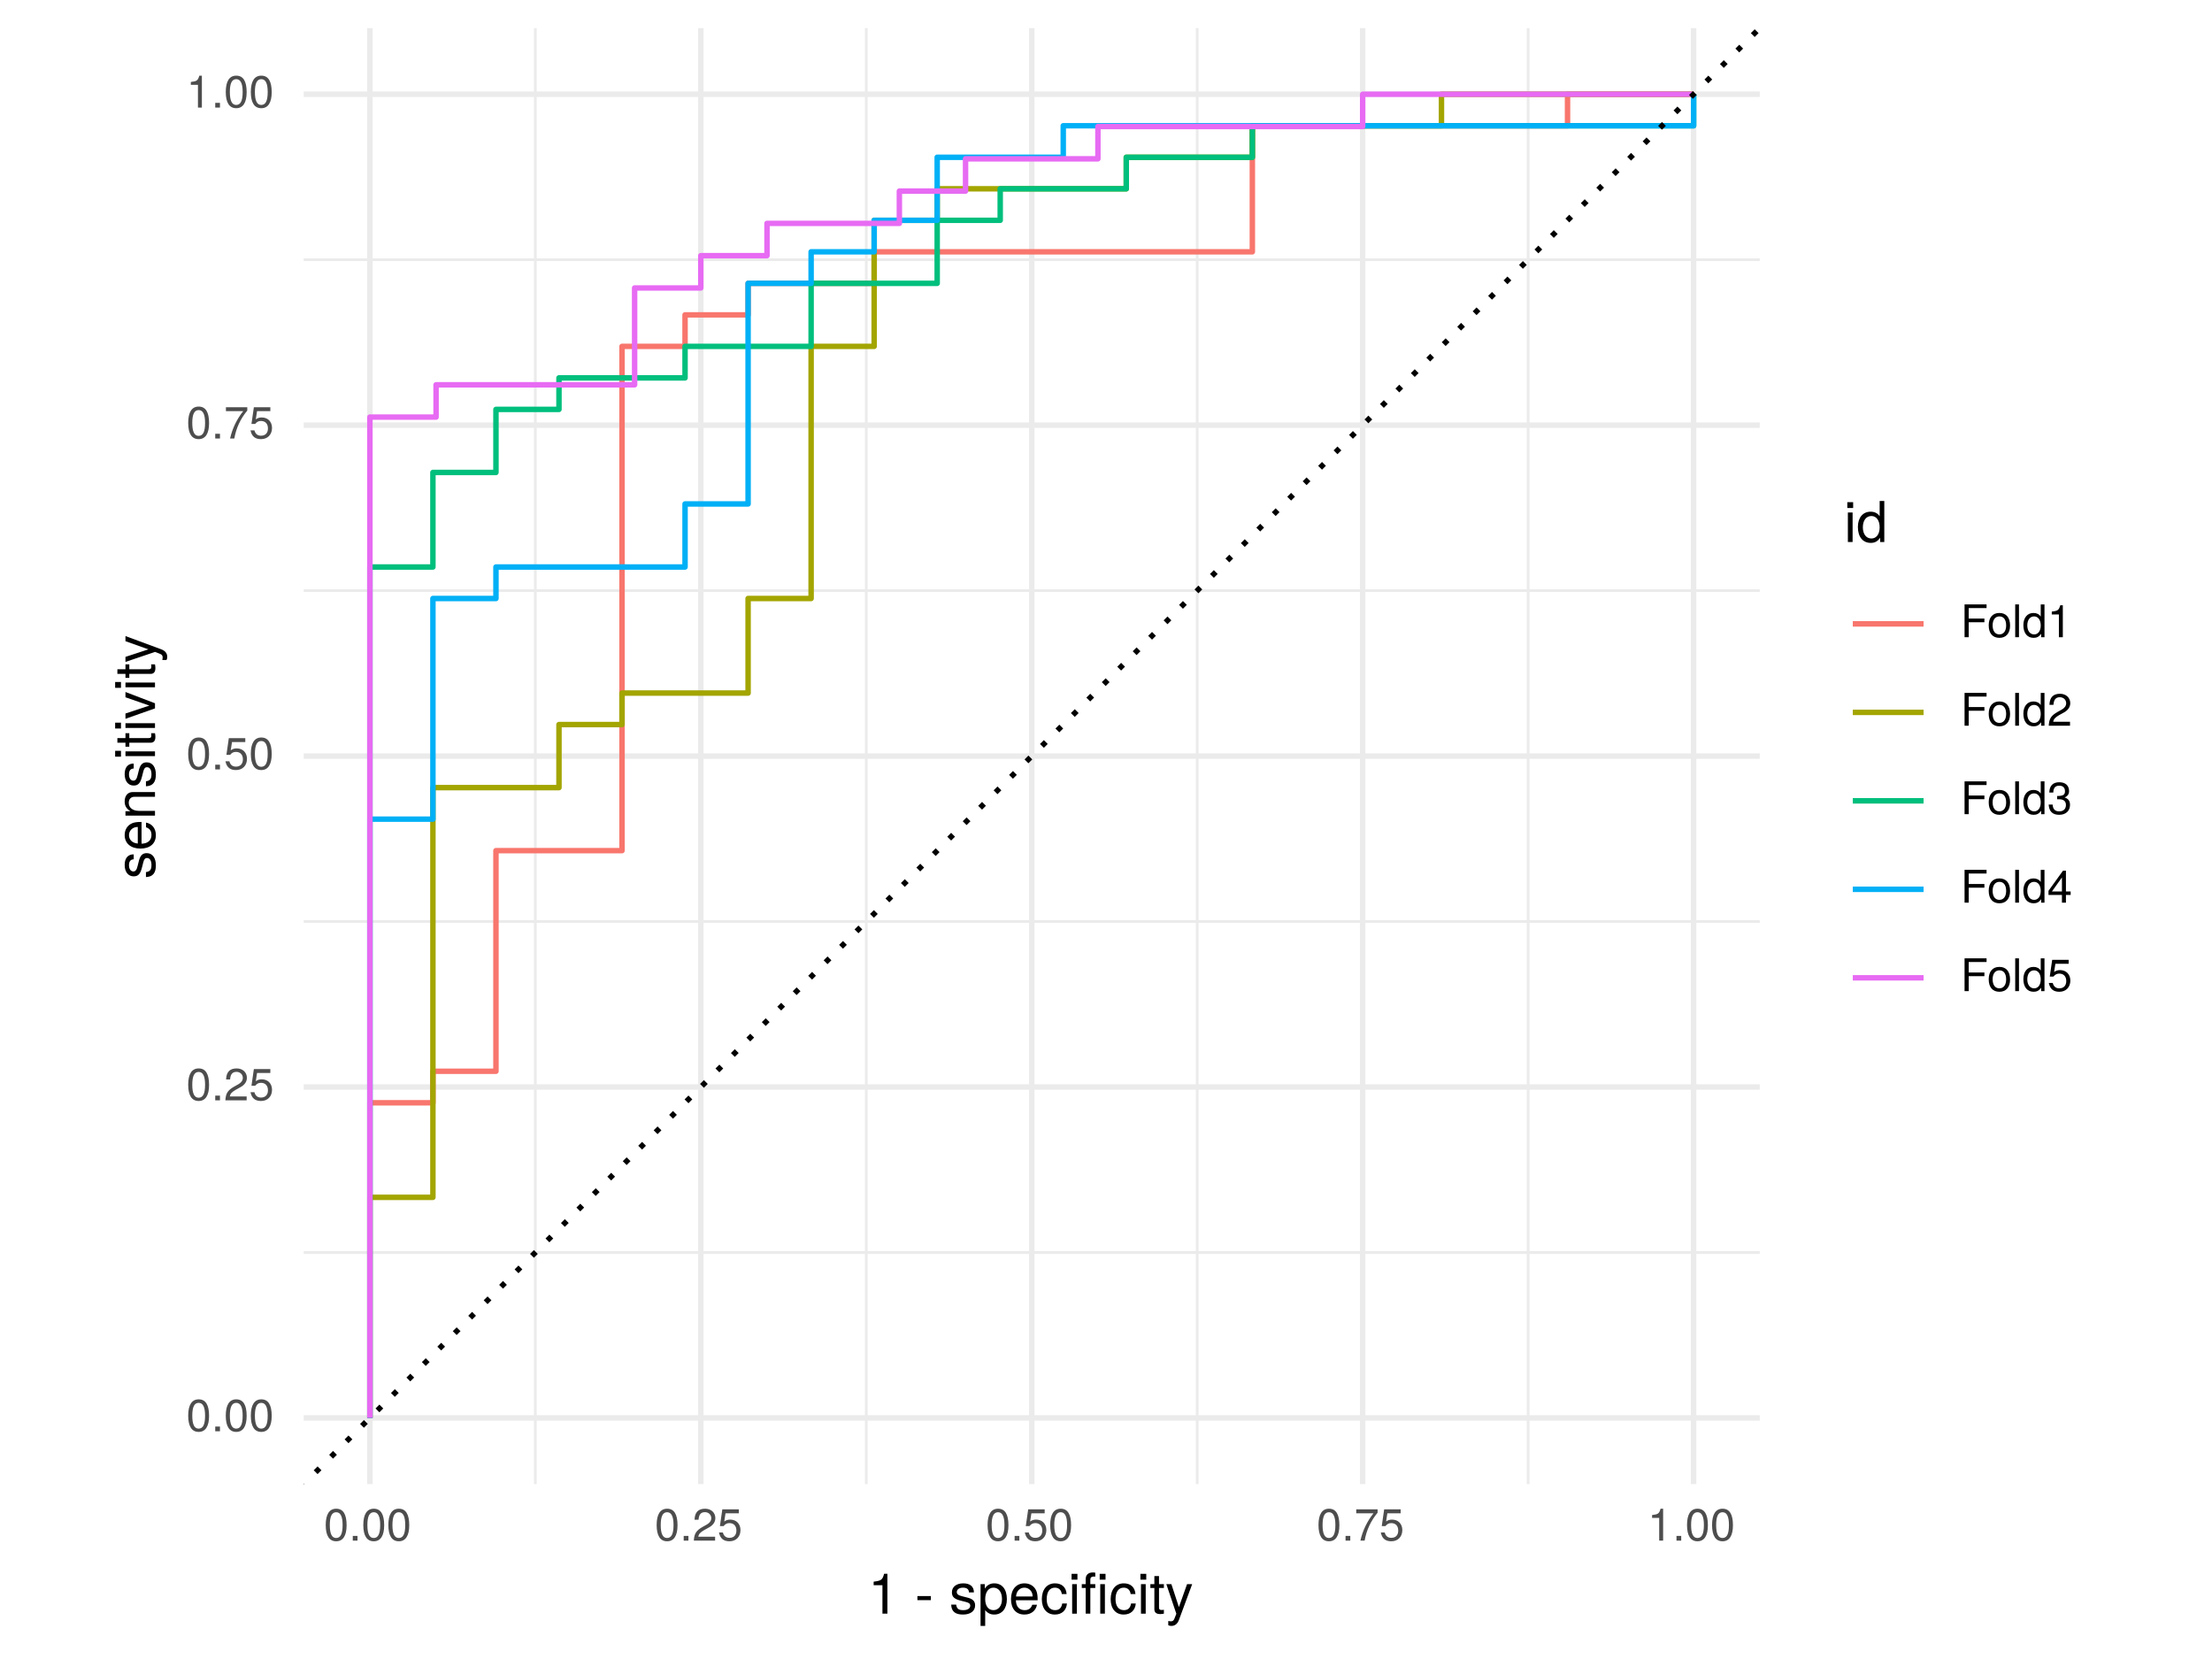 <?xml version="1.0" encoding="UTF-8"?>
<svg xmlns="http://www.w3.org/2000/svg" xmlns:xlink="http://www.w3.org/1999/xlink" width="432pt" height="324pt" viewBox="0 0 432 324" version="1.1">
<defs>
<g>
<symbol overflow="visible" id="glyph0-0">
<path style="stroke:none;" d=""/>
</symbol>
<symbol overflow="visible" id="glyph0-1">
<path style="stroke:none;" d="M 4.453 -3 C 4.453 -5.156 3.781 -6.234 2.422 -6.234 C 1.078 -6.234 0.375 -5.141 0.375 -3.047 C 0.375 -0.953 1.078 0.125 2.422 0.125 C 3.734 0.125 4.453 -0.953 4.453 -3 Z M 3.672 -3.062 C 3.672 -1.297 3.266 -0.516 2.406 -0.516 C 1.578 -0.516 1.172 -1.344 1.172 -3.047 C 1.172 -4.75 1.578 -5.547 2.422 -5.547 C 3.25 -5.547 3.672 -4.734 3.672 -3.062 Z M 3.672 -3.062 "/>
</symbol>
<symbol overflow="visible" id="glyph0-2">
<path style="stroke:none;" d="M 1.688 0 L 1.688 -0.922 L 0.766 -0.922 L 0.766 0 Z M 1.688 0 "/>
</symbol>
<symbol overflow="visible" id="glyph0-3">
<path style="stroke:none;" d="M 4.5 -4.406 C 4.5 -5.469 3.672 -6.234 2.5 -6.234 C 1.219 -6.234 0.484 -5.594 0.438 -4.078 L 1.219 -4.078 C 1.281 -5.125 1.703 -5.562 2.469 -5.562 C 3.172 -5.562 3.703 -5.062 3.703 -4.391 C 3.703 -3.891 3.406 -3.469 2.859 -3.156 L 2.047 -2.703 C 0.75 -1.969 0.375 -1.375 0.297 0 L 4.453 0 L 4.453 -0.766 L 1.172 -0.766 C 1.25 -1.281 1.531 -1.594 2.297 -2.047 L 3.172 -2.531 C 4.047 -2.984 4.5 -3.641 4.5 -4.406 Z M 4.5 -4.406 "/>
</symbol>
<symbol overflow="visible" id="glyph0-4">
<path style="stroke:none;" d="M 4.516 -2.062 C 4.516 -3.297 3.688 -4.109 2.5 -4.109 C 2.062 -4.109 1.703 -4 1.344 -3.734 L 1.594 -5.344 L 4.188 -5.344 L 4.188 -6.109 L 0.969 -6.109 L 0.5 -2.844 L 1.219 -2.844 C 1.578 -3.266 1.875 -3.422 2.359 -3.422 C 3.188 -3.422 3.719 -2.891 3.719 -1.969 C 3.719 -1.062 3.203 -0.547 2.359 -0.547 C 1.688 -0.547 1.266 -0.891 1.078 -1.594 L 0.312 -1.594 C 0.562 -0.359 1.266 0.125 2.375 0.125 C 3.641 0.125 4.516 -0.75 4.516 -2.062 Z M 4.516 -2.062 "/>
</symbol>
<symbol overflow="visible" id="glyph0-5">
<path style="stroke:none;" d="M 4.578 -5.453 L 4.578 -6.109 L 0.406 -6.109 L 0.406 -5.344 L 3.781 -5.344 C 2.531 -3.781 1.656 -1.953 1.219 0 L 2.047 0 C 2.391 -2.016 3.266 -3.891 4.578 -5.453 Z M 4.578 -5.453 "/>
</symbol>
<symbol overflow="visible" id="glyph0-6">
<path style="stroke:none;" d="M 3.047 0 L 3.047 -6.234 L 2.547 -6.234 C 2.266 -5.281 2.094 -5.141 0.891 -5 L 0.891 -4.438 L 2.281 -4.438 L 2.281 0 Z M 3.047 0 "/>
</symbol>
<symbol overflow="visible" id="glyph0-7">
<path style="stroke:none;" d="M 5.094 -5.688 L 5.094 -6.406 L 0.797 -6.406 L 0.797 0 L 1.609 0 L 1.609 -2.922 L 4.672 -2.922 L 4.672 -3.641 L 1.609 -3.641 L 1.609 -5.688 Z M 5.094 -5.688 "/>
</symbol>
<symbol overflow="visible" id="glyph0-8">
<path style="stroke:none;" d="M 4.484 -2.266 C 4.484 -3.859 3.719 -4.734 2.391 -4.734 C 1.094 -4.734 0.312 -3.859 0.312 -2.312 C 0.312 -0.75 1.094 0.125 2.406 0.125 C 3.688 0.125 4.484 -0.75 4.484 -2.266 Z M 3.719 -2.281 C 3.719 -1.203 3.203 -0.547 2.406 -0.547 C 1.578 -0.547 1.078 -1.188 1.078 -2.312 C 1.078 -3.406 1.578 -4.062 2.406 -4.062 C 3.234 -4.062 3.719 -3.422 3.719 -2.281 Z M 3.719 -2.281 "/>
</symbol>
<symbol overflow="visible" id="glyph0-9">
<path style="stroke:none;" d="M 1.328 0 L 1.328 -6.406 L 0.594 -6.406 L 0.594 0 Z M 1.328 0 "/>
</symbol>
<symbol overflow="visible" id="glyph0-10">
<path style="stroke:none;" d="M 4.359 0 L 4.359 -6.406 L 3.625 -6.406 L 3.625 -4.031 C 3.312 -4.5 2.828 -4.734 2.203 -4.734 C 1.016 -4.734 0.234 -3.812 0.234 -2.344 C 0.234 -0.797 1 0.125 2.234 0.125 C 2.875 0.125 3.312 -0.109 3.703 -0.672 L 3.703 0 Z M 3.625 -2.281 C 3.625 -1.219 3.109 -0.547 2.344 -0.547 C 1.531 -0.547 1 -1.234 1 -2.312 C 1 -3.375 1.531 -4.062 2.328 -4.062 C 3.125 -4.062 3.625 -3.359 3.625 -2.281 Z M 3.625 -2.281 "/>
</symbol>
<symbol overflow="visible" id="glyph0-11">
<path style="stroke:none;" d="M 4.453 -1.812 C 4.453 -2.562 4.141 -3.016 3.391 -3.266 C 3.969 -3.5 4.266 -3.891 4.266 -4.516 C 4.266 -5.594 3.547 -6.234 2.359 -6.234 C 1.109 -6.234 0.438 -5.547 0.406 -4.219 L 1.188 -4.219 C 1.203 -5.141 1.578 -5.562 2.375 -5.562 C 3.062 -5.562 3.469 -5.156 3.469 -4.5 C 3.469 -3.828 3.188 -3.547 1.938 -3.547 L 1.938 -2.906 L 2.359 -2.906 C 3.219 -2.906 3.656 -2.5 3.656 -1.797 C 3.656 -1.016 3.172 -0.547 2.359 -0.547 C 1.516 -0.547 1.109 -0.969 1.062 -1.875 L 0.281 -1.875 C 0.375 -0.5 1.062 0.125 2.344 0.125 C 3.625 0.125 4.453 -0.641 4.453 -1.812 Z M 4.453 -1.812 "/>
</symbol>
<symbol overflow="visible" id="glyph0-12">
<path style="stroke:none;" d="M 4.578 -1.5 L 4.578 -2.188 L 3.656 -2.188 L 3.656 -6.234 L 3.078 -6.234 L 0.25 -2.312 L 0.25 -1.5 L 2.875 -1.5 L 2.875 0 L 3.656 0 L 3.656 -1.5 Z M 2.875 -2.188 L 0.922 -2.188 L 2.875 -4.922 Z M 2.875 -2.188 "/>
</symbol>
<symbol overflow="visible" id="glyph1-0">
<path style="stroke:none;" d=""/>
</symbol>
<symbol overflow="visible" id="glyph1-1">
<path style="stroke:none;" d="M 3.812 0 L 3.812 -7.797 L 3.172 -7.797 C 2.844 -6.594 2.625 -6.438 1.125 -6.25 L 1.125 -5.562 L 2.844 -5.562 L 2.844 0 Z M 3.812 0 "/>
</symbol>
<symbol overflow="visible" id="glyph1-2">
<path style="stroke:none;" d=""/>
</symbol>
<symbol overflow="visible" id="glyph1-3">
<path style="stroke:none;" d="M 3.125 -2.641 L 3.125 -3.438 L 0.5 -3.438 L 0.5 -2.641 Z M 3.125 -2.641 "/>
</symbol>
<symbol overflow="visible" id="glyph1-4">
<path style="stroke:none;" d="M 5.047 -1.609 C 5.047 -2.469 4.562 -2.906 3.422 -3.172 L 2.547 -3.391 C 1.797 -3.562 1.469 -3.812 1.469 -4.219 C 1.469 -4.734 1.953 -5.078 2.688 -5.078 C 3.438 -5.078 3.828 -4.766 3.844 -4.156 L 4.812 -4.156 C 4.812 -5.297 4.062 -5.922 2.734 -5.922 C 1.391 -5.922 0.516 -5.234 0.516 -4.172 C 0.516 -3.266 0.984 -2.844 2.344 -2.516 L 3.203 -2.297 C 3.844 -2.141 4.094 -1.953 4.094 -1.547 C 4.094 -1 3.547 -0.688 2.75 -0.688 C 1.922 -0.688 1.469 -0.875 1.344 -1.766 L 0.375 -1.766 C 0.422 -0.422 1.172 0.172 2.672 0.172 C 4.125 0.172 5.047 -0.5 5.047 -1.609 Z M 5.047 -1.609 "/>
</symbol>
<symbol overflow="visible" id="glyph1-5">
<path style="stroke:none;" d="M 5.75 -2.828 C 5.75 -4.766 4.812 -5.922 3.281 -5.922 C 2.5 -5.922 1.875 -5.578 1.438 -4.891 L 1.438 -5.766 L 0.609 -5.766 L 0.609 2.391 L 1.516 2.391 L 1.516 -0.688 C 2 -0.094 2.547 0.172 3.281 0.172 C 4.781 0.172 5.75 -0.984 5.75 -2.828 Z M 4.797 -2.844 C 4.797 -1.547 4.125 -0.688 3.125 -0.688 C 2.156 -0.688 1.516 -1.484 1.516 -2.844 C 1.516 -4.188 2.156 -5.078 3.125 -5.078 C 4.141 -5.078 4.797 -4.219 4.797 -2.844 Z M 4.797 -2.844 "/>
</symbol>
<symbol overflow="visible" id="glyph1-6">
<path style="stroke:none;" d="M 5.641 -2.625 C 5.641 -3.453 5.578 -3.984 5.406 -4.406 C 5.031 -5.359 4.156 -5.922 3.078 -5.922 C 1.469 -5.922 0.438 -4.734 0.438 -2.844 C 0.438 -0.953 1.438 0.172 3.062 0.172 C 4.375 0.172 5.297 -0.578 5.516 -1.75 L 4.594 -1.75 C 4.344 -0.984 3.828 -0.688 3.094 -0.688 C 2.141 -0.688 1.422 -1.297 1.391 -2.625 Z M 4.656 -3.438 C 4.656 -3.438 4.656 -3.391 4.656 -3.359 L 1.422 -3.359 C 1.5 -4.391 2.141 -5.078 3.062 -5.078 C 3.969 -5.078 4.656 -4.328 4.656 -3.438 Z M 4.656 -3.438 "/>
</symbol>
<symbol overflow="visible" id="glyph1-7">
<path style="stroke:none;" d="M 5.25 -1.984 L 4.328 -1.984 C 4.172 -1.062 3.703 -0.688 2.922 -0.688 C 1.906 -0.688 1.297 -1.469 1.297 -2.828 C 1.297 -4.266 1.891 -5.078 2.891 -5.078 C 3.656 -5.078 4.141 -4.625 4.25 -3.828 L 5.188 -3.828 C 5.078 -5.234 4.188 -5.922 2.906 -5.922 C 1.359 -5.922 0.344 -4.734 0.344 -2.828 C 0.344 -0.969 1.328 0.172 2.891 0.172 C 4.266 0.172 5.141 -0.656 5.25 -1.984 Z M 5.25 -1.984 "/>
</symbol>
<symbol overflow="visible" id="glyph1-8">
<path style="stroke:none;" d="M 1.688 0 L 1.688 -5.766 L 0.766 -5.766 L 0.766 0 Z M 1.797 -6.641 L 1.797 -7.781 L 0.656 -7.781 L 0.656 -6.641 Z M 1.797 -6.641 "/>
</symbol>
<symbol overflow="visible" id="glyph1-9">
<path style="stroke:none;" d="M 2.844 -5.016 L 2.844 -5.766 L 1.875 -5.766 L 1.875 -6.672 C 1.875 -7.047 2.094 -7.25 2.516 -7.25 C 2.594 -7.25 2.625 -7.25 2.844 -7.234 L 2.844 -8 C 2.625 -8.047 2.516 -8.047 2.328 -8.047 C 1.469 -8.047 0.969 -7.562 0.969 -6.75 L 0.969 -5.766 L 0.203 -5.766 L 0.203 -5.016 L 0.969 -5.016 L 0.969 0 L 1.875 0 L 1.875 -5.016 Z M 4.719 0 L 4.719 -5.766 L 3.812 -5.766 L 3.812 0 Z M 4.844 -6.641 L 4.844 -7.781 L 3.703 -7.781 L 3.703 -6.641 Z M 4.844 -6.641 "/>
</symbol>
<symbol overflow="visible" id="glyph1-10">
<path style="stroke:none;" d="M 2.797 0 L 2.797 -0.766 C 2.672 -0.734 2.531 -0.719 2.359 -0.719 C 1.953 -0.719 1.844 -0.844 1.844 -1.25 L 1.844 -5.016 L 2.797 -5.016 L 2.797 -5.766 L 1.844 -5.766 L 1.844 -7.344 L 0.938 -7.344 L 0.938 -5.766 L 0.156 -5.766 L 0.156 -5.016 L 0.938 -5.016 L 0.938 -0.844 C 0.938 -0.25 1.328 0.078 2.047 0.078 C 2.266 0.078 2.484 0.062 2.797 0 Z M 2.797 0 "/>
</symbol>
<symbol overflow="visible" id="glyph1-11">
<path style="stroke:none;" d="M 5.266 -5.766 L 4.266 -5.766 L 2.672 -1.281 L 1.203 -5.766 L 0.219 -5.766 L 2.172 0.016 L 1.812 0.938 C 1.656 1.344 1.469 1.5 1.078 1.5 C 0.953 1.5 0.797 1.469 0.594 1.438 L 0.594 2.25 C 0.781 2.359 0.969 2.391 1.203 2.391 C 1.859 2.391 2.391 2.031 2.688 1.203 Z M 5.266 -5.766 "/>
</symbol>
<symbol overflow="visible" id="glyph1-12">
<path style="stroke:none;" d="M 5.438 0 L 5.438 -8.016 L 4.531 -8.016 L 4.531 -5.031 C 4.141 -5.625 3.531 -5.922 2.766 -5.922 C 1.266 -5.922 0.281 -4.781 0.281 -2.938 C 0.281 -0.984 1.25 0.172 2.797 0.172 C 3.594 0.172 4.141 -0.125 4.625 -0.844 L 4.625 0 Z M 4.531 -2.859 C 4.531 -1.531 3.891 -0.688 2.922 -0.688 C 1.906 -0.688 1.25 -1.547 1.25 -2.875 C 1.25 -4.219 1.906 -5.078 2.922 -5.078 C 3.906 -5.078 4.531 -4.188 4.531 -2.859 Z M 4.531 -2.859 "/>
</symbol>
<symbol overflow="visible" id="glyph2-0">
<path style="stroke:none;" d=""/>
</symbol>
<symbol overflow="visible" id="glyph2-1">
<path style="stroke:none;" d="M -1.609 -5.047 C -2.469 -5.047 -2.906 -4.562 -3.172 -3.422 L -3.391 -2.547 C -3.562 -1.797 -3.812 -1.469 -4.219 -1.469 C -4.734 -1.469 -5.078 -1.953 -5.078 -2.688 C -5.078 -3.438 -4.766 -3.828 -4.156 -3.844 L -4.156 -4.812 C -5.297 -4.812 -5.922 -4.062 -5.922 -2.734 C -5.922 -1.391 -5.234 -0.516 -4.172 -0.516 C -3.266 -0.516 -2.844 -0.984 -2.516 -2.344 L -2.297 -3.203 C -2.141 -3.844 -1.953 -4.094 -1.547 -4.094 C -1 -4.094 -0.688 -3.547 -0.688 -2.75 C -0.688 -1.922 -0.875 -1.469 -1.766 -1.344 L -1.766 -0.375 C -0.422 -0.422 0.172 -1.172 0.172 -2.672 C 0.172 -4.125 -0.5 -5.047 -1.609 -5.047 Z M -1.609 -5.047 "/>
</symbol>
<symbol overflow="visible" id="glyph2-2">
<path style="stroke:none;" d="M -2.625 -5.641 C -3.453 -5.641 -3.984 -5.578 -4.406 -5.406 C -5.359 -5.031 -5.922 -4.156 -5.922 -3.078 C -5.922 -1.469 -4.734 -0.438 -2.844 -0.438 C -0.953 -0.438 0.172 -1.438 0.172 -3.062 C 0.172 -4.375 -0.578 -5.297 -1.75 -5.516 L -1.75 -4.594 C -0.984 -4.344 -0.688 -3.828 -0.688 -3.094 C -0.688 -2.141 -1.297 -1.422 -2.625 -1.391 Z M -3.438 -4.656 C -3.438 -4.656 -3.391 -4.656 -3.359 -4.656 L -3.359 -1.422 C -4.391 -1.5 -5.078 -2.141 -5.078 -3.062 C -5.078 -3.969 -4.328 -4.656 -3.438 -4.656 Z M -3.438 -4.656 "/>
</symbol>
<symbol overflow="visible" id="glyph2-3">
<path style="stroke:none;" d="M 0 -5.359 L -4.359 -5.359 C -5.312 -5.359 -5.922 -4.641 -5.922 -3.531 C -5.922 -2.672 -5.594 -2.125 -4.797 -1.609 L -5.766 -1.609 L -5.766 -0.766 L 0 -0.766 L 0 -1.688 L -3.172 -1.688 C -4.359 -1.688 -5.125 -2.328 -5.125 -3.25 C -5.125 -3.984 -4.688 -4.438 -4 -4.438 L 0 -4.438 Z M 0 -5.359 "/>
</symbol>
<symbol overflow="visible" id="glyph2-4">
<path style="stroke:none;" d="M 0 -1.688 L -5.766 -1.688 L -5.766 -0.766 L 0 -0.766 Z M -6.641 -1.797 L -7.781 -1.797 L -7.781 -0.656 L -6.641 -0.656 Z M -6.641 -1.797 "/>
</symbol>
<symbol overflow="visible" id="glyph2-5">
<path style="stroke:none;" d="M 0 -2.797 L -0.766 -2.797 C -0.734 -2.672 -0.719 -2.531 -0.719 -2.359 C -0.719 -1.953 -0.844 -1.844 -1.25 -1.844 L -5.016 -1.844 L -5.016 -2.797 L -5.766 -2.797 L -5.766 -1.844 L -7.344 -1.844 L -7.344 -0.938 L -5.766 -0.938 L -5.766 -0.156 L -5.016 -0.156 L -5.016 -0.938 L -0.844 -0.938 C -0.25 -0.938 0.078 -1.328 0.078 -2.047 C 0.078 -2.266 0.062 -2.484 0 -2.797 Z M 0 -2.797 "/>
</symbol>
<symbol overflow="visible" id="glyph2-6">
<path style="stroke:none;" d="M -5.766 -5.344 L -5.766 -4.312 L -1.094 -2.688 L -5.766 -1.141 L -5.766 -0.109 L 0 -2.141 L 0 -3.141 Z M -5.766 -5.344 "/>
</symbol>
<symbol overflow="visible" id="glyph2-7">
<path style="stroke:none;" d="M -5.766 -5.266 L -5.766 -4.266 L -1.281 -2.672 L -5.766 -1.203 L -5.766 -0.219 L 0.016 -2.172 L 0.938 -1.812 C 1.344 -1.656 1.5 -1.469 1.5 -1.078 C 1.5 -0.953 1.469 -0.797 1.438 -0.594 L 2.25 -0.594 C 2.359 -0.781 2.391 -0.969 2.391 -1.203 C 2.391 -1.859 2.031 -2.391 1.203 -2.688 Z M -5.766 -5.266 "/>
</symbol>
</g>
<clipPath id="clip1">
  <path d="M 59.312 244 L 343.684 244 L 343.684 245 L 59.312 245 Z M 59.312 244 "/>
</clipPath>
<clipPath id="clip2">
  <path d="M 59.312 179 L 343.684 179 L 343.684 181 L 59.312 181 Z M 59.312 179 "/>
</clipPath>
<clipPath id="clip3">
  <path d="M 59.312 115 L 343.684 115 L 343.684 116 L 59.312 116 Z M 59.312 115 "/>
</clipPath>
<clipPath id="clip4">
  <path d="M 59.312 50 L 343.684 50 L 343.684 51 L 59.312 51 Z M 59.312 50 "/>
</clipPath>
<clipPath id="clip5">
  <path d="M 104 5.48 L 105 5.48 L 105 289.852 L 104 289.852 Z M 104 5.48 "/>
</clipPath>
<clipPath id="clip6">
  <path d="M 168 5.48 L 170 5.48 L 170 289.852 L 168 289.852 Z M 168 5.48 "/>
</clipPath>
<clipPath id="clip7">
  <path d="M 233 5.48 L 235 5.48 L 235 289.852 L 233 289.852 Z M 233 5.48 "/>
</clipPath>
<clipPath id="clip8">
  <path d="M 298 5.48 L 299 5.48 L 299 289.852 L 298 289.852 Z M 298 5.48 "/>
</clipPath>
<clipPath id="clip9">
  <path d="M 59.312 276 L 343.684 276 L 343.684 278 L 59.312 278 Z M 59.312 276 "/>
</clipPath>
<clipPath id="clip10">
  <path d="M 59.312 211 L 343.684 211 L 343.684 213 L 59.312 213 Z M 59.312 211 "/>
</clipPath>
<clipPath id="clip11">
  <path d="M 59.312 147 L 343.684 147 L 343.684 149 L 59.312 149 Z M 59.312 147 "/>
</clipPath>
<clipPath id="clip12">
  <path d="M 59.312 82 L 343.684 82 L 343.684 84 L 59.312 84 Z M 59.312 82 "/>
</clipPath>
<clipPath id="clip13">
  <path d="M 59.312 17 L 343.684 17 L 343.684 19 L 59.312 19 Z M 59.312 17 "/>
</clipPath>
<clipPath id="clip14">
  <path d="M 71 5.48 L 73 5.48 L 73 289.852 L 71 289.852 Z M 71 5.48 "/>
</clipPath>
<clipPath id="clip15">
  <path d="M 136 5.48 L 138 5.48 L 138 289.852 L 136 289.852 Z M 136 5.48 "/>
</clipPath>
<clipPath id="clip16">
  <path d="M 200 5.48 L 203 5.48 L 203 289.852 L 200 289.852 Z M 200 5.48 "/>
</clipPath>
<clipPath id="clip17">
  <path d="M 265 5.48 L 267 5.48 L 267 289.852 L 265 289.852 Z M 265 5.48 "/>
</clipPath>
<clipPath id="clip18">
  <path d="M 330 5.48 L 332 5.48 L 332 289.852 L 330 289.852 Z M 330 5.48 "/>
</clipPath>
<clipPath id="clip19">
  <path d="M 59.312 5.48 L 343.684 5.48 L 343.684 289.852 L 59.312 289.852 Z M 59.312 5.48 "/>
</clipPath>
</defs>
<g id="surface346">
<rect x="0" y="0" width="432" height="324" style="fill:rgb(100%,100%,100%);fill-opacity:1;stroke:none;"/>
<g clip-path="url(#clip1)" clip-rule="nonzero">
<path style="fill:none;stroke-width:0.533;stroke-linecap:butt;stroke-linejoin:round;stroke:rgb(92.157%,92.157%,92.157%);stroke-opacity:1;stroke-miterlimit:10;" d="M 59.312 244.609 L 343.684 244.609 "/>
</g>
<g clip-path="url(#clip2)" clip-rule="nonzero">
<path style="fill:none;stroke-width:0.533;stroke-linecap:butt;stroke-linejoin:round;stroke:rgb(92.157%,92.157%,92.157%);stroke-opacity:1;stroke-miterlimit:10;" d="M 59.312 179.98 L 343.684 179.98 "/>
</g>
<g clip-path="url(#clip3)" clip-rule="nonzero">
<path style="fill:none;stroke-width:0.533;stroke-linecap:butt;stroke-linejoin:round;stroke:rgb(92.157%,92.157%,92.157%);stroke-opacity:1;stroke-miterlimit:10;" d="M 59.312 115.352 L 343.684 115.352 "/>
</g>
<g clip-path="url(#clip4)" clip-rule="nonzero">
<path style="fill:none;stroke-width:0.533;stroke-linecap:butt;stroke-linejoin:round;stroke:rgb(92.157%,92.157%,92.157%);stroke-opacity:1;stroke-miterlimit:10;" d="M 59.312 50.719 L 343.684 50.719 "/>
</g>
<g clip-path="url(#clip5)" clip-rule="nonzero">
<path style="fill:none;stroke-width:0.533;stroke-linecap:butt;stroke-linejoin:round;stroke:rgb(92.157%,92.157%,92.157%);stroke-opacity:1;stroke-miterlimit:10;" d="M 104.551 289.848 L 104.551 5.48 "/>
</g>
<g clip-path="url(#clip6)" clip-rule="nonzero">
<path style="fill:none;stroke-width:0.533;stroke-linecap:butt;stroke-linejoin:round;stroke:rgb(92.157%,92.157%,92.157%);stroke-opacity:1;stroke-miterlimit:10;" d="M 169.184 289.848 L 169.184 5.48 "/>
</g>
<g clip-path="url(#clip7)" clip-rule="nonzero">
<path style="fill:none;stroke-width:0.533;stroke-linecap:butt;stroke-linejoin:round;stroke:rgb(92.157%,92.157%,92.157%);stroke-opacity:1;stroke-miterlimit:10;" d="M 233.812 289.848 L 233.812 5.48 "/>
</g>
<g clip-path="url(#clip8)" clip-rule="nonzero">
<path style="fill:none;stroke-width:0.533;stroke-linecap:butt;stroke-linejoin:round;stroke:rgb(92.157%,92.157%,92.157%);stroke-opacity:1;stroke-miterlimit:10;" d="M 298.441 289.848 L 298.441 5.48 "/>
</g>
<g clip-path="url(#clip9)" clip-rule="nonzero">
<path style="fill:none;stroke-width:1.067;stroke-linecap:butt;stroke-linejoin:round;stroke:rgb(92.157%,92.157%,92.157%);stroke-opacity:1;stroke-miterlimit:10;" d="M 59.312 276.922 L 343.684 276.922 "/>
</g>
<g clip-path="url(#clip10)" clip-rule="nonzero">
<path style="fill:none;stroke-width:1.067;stroke-linecap:butt;stroke-linejoin:round;stroke:rgb(92.157%,92.157%,92.157%);stroke-opacity:1;stroke-miterlimit:10;" d="M 59.312 212.293 L 343.684 212.293 "/>
</g>
<g clip-path="url(#clip11)" clip-rule="nonzero">
<path style="fill:none;stroke-width:1.067;stroke-linecap:butt;stroke-linejoin:round;stroke:rgb(92.157%,92.157%,92.157%);stroke-opacity:1;stroke-miterlimit:10;" d="M 59.312 147.664 L 343.684 147.664 "/>
</g>
<g clip-path="url(#clip12)" clip-rule="nonzero">
<path style="fill:none;stroke-width:1.067;stroke-linecap:butt;stroke-linejoin:round;stroke:rgb(92.157%,92.157%,92.157%);stroke-opacity:1;stroke-miterlimit:10;" d="M 59.312 83.035 L 343.684 83.035 "/>
</g>
<g clip-path="url(#clip13)" clip-rule="nonzero">
<path style="fill:none;stroke-width:1.067;stroke-linecap:butt;stroke-linejoin:round;stroke:rgb(92.157%,92.157%,92.157%);stroke-opacity:1;stroke-miterlimit:10;" d="M 59.312 18.406 L 343.684 18.406 "/>
</g>
<g clip-path="url(#clip14)" clip-rule="nonzero">
<path style="fill:none;stroke-width:1.067;stroke-linecap:butt;stroke-linejoin:round;stroke:rgb(92.157%,92.157%,92.157%);stroke-opacity:1;stroke-miterlimit:10;" d="M 72.238 289.848 L 72.238 5.48 "/>
</g>
<g clip-path="url(#clip15)" clip-rule="nonzero">
<path style="fill:none;stroke-width:1.067;stroke-linecap:butt;stroke-linejoin:round;stroke:rgb(92.157%,92.157%,92.157%);stroke-opacity:1;stroke-miterlimit:10;" d="M 136.867 289.848 L 136.867 5.48 "/>
</g>
<g clip-path="url(#clip16)" clip-rule="nonzero">
<path style="fill:none;stroke-width:1.067;stroke-linecap:butt;stroke-linejoin:round;stroke:rgb(92.157%,92.157%,92.157%);stroke-opacity:1;stroke-miterlimit:10;" d="M 201.496 289.848 L 201.496 5.48 "/>
</g>
<g clip-path="url(#clip17)" clip-rule="nonzero">
<path style="fill:none;stroke-width:1.067;stroke-linecap:butt;stroke-linejoin:round;stroke:rgb(92.157%,92.157%,92.157%);stroke-opacity:1;stroke-miterlimit:10;" d="M 266.125 289.848 L 266.125 5.48 "/>
</g>
<g clip-path="url(#clip18)" clip-rule="nonzero">
<path style="fill:none;stroke-width:1.067;stroke-linecap:butt;stroke-linejoin:round;stroke:rgb(92.157%,92.157%,92.157%);stroke-opacity:1;stroke-miterlimit:10;" d="M 330.758 289.848 L 330.758 5.48 "/>
</g>
<path style="fill:none;stroke-width:1.067;stroke-linecap:butt;stroke-linejoin:round;stroke:rgb(97.255%,46.275%,42.745%);stroke-opacity:1;stroke-miterlimit:10;" d="M 330.758 18.406 L 306.137 18.406 L 306.137 24.559 L 244.582 24.559 L 244.582 49.18 L 170.723 49.18 L 170.723 55.336 L 146.102 55.336 L 146.102 61.492 L 133.789 61.492 L 133.789 67.648 L 121.48 67.648 L 121.48 166.129 L 96.859 166.129 L 96.859 209.215 L 84.547 209.215 L 84.547 215.371 L 72.238 215.371 L 72.238 276.922 "/>
<path style="fill:none;stroke-width:1.067;stroke-linecap:butt;stroke-linejoin:round;stroke:rgb(63.922%,64.706%,0%);stroke-opacity:1;stroke-miterlimit:10;" d="M 330.758 18.406 L 281.516 18.406 L 281.516 24.559 L 244.582 24.559 L 244.582 30.715 L 219.961 30.715 L 219.961 36.871 L 183.031 36.871 L 183.031 43.027 L 170.723 43.027 L 170.723 67.648 L 158.41 67.648 L 158.41 116.887 L 146.102 116.887 L 146.102 135.355 L 121.48 135.355 L 121.48 141.508 L 109.168 141.508 L 109.168 153.82 L 84.547 153.82 L 84.547 233.836 L 72.238 233.836 L 72.238 276.922 "/>
<path style="fill:none;stroke-width:1.067;stroke-linecap:butt;stroke-linejoin:round;stroke:rgb(0%,74.902%,49.02%);stroke-opacity:1;stroke-miterlimit:10;" d="M 330.758 18.406 L 330.758 24.559 L 244.582 24.559 L 244.582 30.715 L 219.961 30.715 L 219.961 36.871 L 195.34 36.871 L 195.34 43.027 L 183.031 43.027 L 183.031 55.336 L 158.41 55.336 L 158.41 67.648 L 133.789 67.648 L 133.789 73.801 L 109.168 73.801 L 109.168 79.957 L 96.859 79.957 L 96.859 92.27 L 84.547 92.27 L 84.547 110.734 L 72.238 110.734 L 72.238 276.922 "/>
<path style="fill:none;stroke-width:1.067;stroke-linecap:butt;stroke-linejoin:round;stroke:rgb(0%,69.02%,96.471%);stroke-opacity:1;stroke-miterlimit:10;" d="M 330.758 18.406 L 330.758 24.559 L 207.652 24.559 L 207.652 30.715 L 183.031 30.715 L 183.031 43.027 L 170.723 43.027 L 170.723 49.18 L 158.41 49.18 L 158.41 55.336 L 146.102 55.336 L 146.102 98.422 L 133.789 98.422 L 133.789 110.734 L 96.859 110.734 L 96.859 116.887 L 84.547 116.887 L 84.547 159.977 L 72.238 159.977 L 72.238 276.922 "/>
<path style="fill:none;stroke-width:1.067;stroke-linecap:butt;stroke-linejoin:round;stroke:rgb(90.588%,41.961%,95.294%);stroke-opacity:1;stroke-miterlimit:10;" d="M 330.758 18.406 L 266.125 18.406 L 266.125 24.711 L 214.422 24.711 L 214.422 31.016 L 188.57 31.016 L 188.57 37.32 L 175.645 37.32 L 175.645 43.625 L 149.793 43.625 L 149.793 49.934 L 136.867 49.934 L 136.867 56.238 L 123.941 56.238 L 123.941 75.152 L 85.164 75.152 L 85.164 81.457 L 72.238 81.457 L 72.238 276.922 "/>
<g clip-path="url(#clip19)" clip-rule="nonzero">
<path style="fill:none;stroke-width:1.067;stroke-linecap:butt;stroke-linejoin:round;stroke:rgb(0%,0%,0%);stroke-opacity:1;stroke-dasharray:1.067,3.201;stroke-miterlimit:10;" d="M -225.059 574.219 L 628.051 -278.891 "/>
</g>
<g style="fill:rgb(30.196%,30.196%,30.196%);fill-opacity:1;">
  <use xlink:href="#glyph0-1" x="36.379" y="279.524"/>
  <use xlink:href="#glyph0-2" x="41.271" y="279.524"/>
  <use xlink:href="#glyph0-1" x="43.718" y="279.524"/>
  <use xlink:href="#glyph0-1" x="48.61" y="279.524"/>
</g>
<g style="fill:rgb(30.196%,30.196%,30.196%);fill-opacity:1;">
  <use xlink:href="#glyph0-1" x="36.379" y="214.896"/>
  <use xlink:href="#glyph0-2" x="41.271" y="214.896"/>
  <use xlink:href="#glyph0-3" x="43.718" y="214.896"/>
  <use xlink:href="#glyph0-4" x="48.61" y="214.896"/>
</g>
<g style="fill:rgb(30.196%,30.196%,30.196%);fill-opacity:1;">
  <use xlink:href="#glyph0-1" x="36.379" y="150.267"/>
  <use xlink:href="#glyph0-2" x="41.271" y="150.267"/>
  <use xlink:href="#glyph0-4" x="43.718" y="150.267"/>
  <use xlink:href="#glyph0-1" x="48.61" y="150.267"/>
</g>
<g style="fill:rgb(30.196%,30.196%,30.196%);fill-opacity:1;">
  <use xlink:href="#glyph0-1" x="36.379" y="85.638"/>
  <use xlink:href="#glyph0-2" x="41.271" y="85.638"/>
  <use xlink:href="#glyph0-5" x="43.718" y="85.638"/>
  <use xlink:href="#glyph0-4" x="48.61" y="85.638"/>
</g>
<g style="fill:rgb(30.196%,30.196%,30.196%);fill-opacity:1;">
  <use xlink:href="#glyph0-6" x="36.379" y="21.009"/>
  <use xlink:href="#glyph0-2" x="41.271" y="21.009"/>
  <use xlink:href="#glyph0-1" x="43.718" y="21.009"/>
  <use xlink:href="#glyph0-1" x="48.61" y="21.009"/>
</g>
<g style="fill:rgb(30.196%,30.196%,30.196%);fill-opacity:1;">
  <use xlink:href="#glyph0-1" x="63.238" y="300.884"/>
  <use xlink:href="#glyph0-2" x="68.131" y="300.884"/>
  <use xlink:href="#glyph0-1" x="70.577" y="300.884"/>
  <use xlink:href="#glyph0-1" x="75.47" y="300.884"/>
</g>
<g style="fill:rgb(30.196%,30.196%,30.196%);fill-opacity:1;">
  <use xlink:href="#glyph0-1" x="127.867" y="300.884"/>
  <use xlink:href="#glyph0-2" x="132.76" y="300.884"/>
  <use xlink:href="#glyph0-3" x="135.206" y="300.884"/>
  <use xlink:href="#glyph0-4" x="140.099" y="300.884"/>
</g>
<g style="fill:rgb(30.196%,30.196%,30.196%);fill-opacity:1;">
  <use xlink:href="#glyph0-1" x="192.496" y="300.884"/>
  <use xlink:href="#glyph0-2" x="197.389" y="300.884"/>
  <use xlink:href="#glyph0-4" x="199.835" y="300.884"/>
  <use xlink:href="#glyph0-1" x="204.728" y="300.884"/>
</g>
<g style="fill:rgb(30.196%,30.196%,30.196%);fill-opacity:1;">
  <use xlink:href="#glyph0-1" x="257.125" y="300.884"/>
  <use xlink:href="#glyph0-2" x="262.018" y="300.884"/>
  <use xlink:href="#glyph0-5" x="264.464" y="300.884"/>
  <use xlink:href="#glyph0-4" x="269.356" y="300.884"/>
</g>
<g style="fill:rgb(30.196%,30.196%,30.196%);fill-opacity:1;">
  <use xlink:href="#glyph0-6" x="321.758" y="300.884"/>
  <use xlink:href="#glyph0-2" x="326.65" y="300.884"/>
  <use xlink:href="#glyph0-1" x="329.097" y="300.884"/>
  <use xlink:href="#glyph0-1" x="333.989" y="300.884"/>
</g>
<g style="fill:rgb(0%,0%,0%);fill-opacity:1;">
  <use xlink:href="#glyph1-1" x="169.496" y="315.147"/>
  <use xlink:href="#glyph1-2" x="175.612" y="315.147"/>
  <use xlink:href="#glyph1-3" x="178.67" y="315.147"/>
  <use xlink:href="#glyph1-2" x="182.333" y="315.147"/>
  <use xlink:href="#glyph1-4" x="185.391" y="315.147"/>
  <use xlink:href="#glyph1-5" x="190.891" y="315.147"/>
  <use xlink:href="#glyph1-6" x="197.007" y="315.147"/>
  <use xlink:href="#glyph1-7" x="203.123" y="315.147"/>
  <use xlink:href="#glyph1-8" x="208.623" y="315.147"/>
  <use xlink:href="#glyph1-9" x="211.065" y="315.147"/>
  <use xlink:href="#glyph1-7" x="216.565" y="315.147"/>
  <use xlink:href="#glyph1-8" x="222.065" y="315.147"/>
  <use xlink:href="#glyph1-10" x="224.508" y="315.147"/>
  <use xlink:href="#glyph1-11" x="227.565" y="315.147"/>
</g>
<g style="fill:rgb(0%,0%,0%);fill-opacity:1;">
  <use xlink:href="#glyph2-1" x="30.269" y="171.664"/>
  <use xlink:href="#glyph2-2" x="30.269" y="166.164"/>
  <use xlink:href="#glyph2-3" x="30.269" y="160.048"/>
  <use xlink:href="#glyph2-1" x="30.269" y="153.932"/>
  <use xlink:href="#glyph2-4" x="30.269" y="148.432"/>
  <use xlink:href="#glyph2-5" x="30.269" y="145.989"/>
  <use xlink:href="#glyph2-4" x="30.269" y="142.932"/>
  <use xlink:href="#glyph2-6" x="30.269" y="140.489"/>
  <use xlink:href="#glyph2-4" x="30.269" y="134.989"/>
  <use xlink:href="#glyph2-5" x="30.269" y="132.547"/>
  <use xlink:href="#glyph2-7" x="30.269" y="129.489"/>
</g>
<g style="fill:rgb(0%,0%,0%);fill-opacity:1;">
  <use xlink:href="#glyph1-8" x="360.121" y="105.854"/>
  <use xlink:href="#glyph1-12" x="362.563" y="105.854"/>
</g>
<path style="fill:none;stroke-width:1.067;stroke-linecap:butt;stroke-linejoin:round;stroke:rgb(97.255%,46.275%,42.745%);stroke-opacity:1;stroke-miterlimit:10;" d="M 361.848 121.844 L 375.672 121.844 "/>
<path style="fill:none;stroke-width:1.067;stroke-linecap:butt;stroke-linejoin:round;stroke:rgb(63.922%,64.706%,0%);stroke-opacity:1;stroke-miterlimit:10;" d="M 361.848 139.125 L 375.672 139.125 "/>
<path style="fill:none;stroke-width:1.067;stroke-linecap:butt;stroke-linejoin:round;stroke:rgb(0%,74.902%,49.02%);stroke-opacity:1;stroke-miterlimit:10;" d="M 361.848 156.402 L 375.672 156.402 "/>
<path style="fill:none;stroke-width:1.067;stroke-linecap:butt;stroke-linejoin:round;stroke:rgb(0%,69.02%,96.471%);stroke-opacity:1;stroke-miterlimit:10;" d="M 361.848 173.684 L 375.672 173.684 "/>
<path style="fill:none;stroke-width:1.067;stroke-linecap:butt;stroke-linejoin:round;stroke:rgb(90.588%,41.961%,95.294%);stroke-opacity:1;stroke-miterlimit:10;" d="M 361.848 190.965 L 375.672 190.965 "/>
<g style="fill:rgb(0%,0%,0%);fill-opacity:1;">
  <use xlink:href="#glyph0-7" x="382.879" y="124.446"/>
  <use xlink:href="#glyph0-8" x="388.08" y="124.446"/>
  <use xlink:href="#glyph0-9" x="392.973" y="124.446"/>
  <use xlink:href="#glyph0-10" x="394.926" y="124.446"/>
  <use xlink:href="#glyph0-6" x="399.818" y="124.446"/>
</g>
<g style="fill:rgb(0%,0%,0%);fill-opacity:1;">
  <use xlink:href="#glyph0-7" x="382.879" y="141.728"/>
  <use xlink:href="#glyph0-8" x="388.08" y="141.728"/>
  <use xlink:href="#glyph0-9" x="392.973" y="141.728"/>
  <use xlink:href="#glyph0-10" x="394.926" y="141.728"/>
  <use xlink:href="#glyph0-3" x="399.818" y="141.728"/>
</g>
<g style="fill:rgb(0%,0%,0%);fill-opacity:1;">
  <use xlink:href="#glyph0-7" x="382.879" y="159.005"/>
  <use xlink:href="#glyph0-8" x="388.08" y="159.005"/>
  <use xlink:href="#glyph0-9" x="392.973" y="159.005"/>
  <use xlink:href="#glyph0-10" x="394.926" y="159.005"/>
  <use xlink:href="#glyph0-11" x="399.818" y="159.005"/>
</g>
<g style="fill:rgb(0%,0%,0%);fill-opacity:1;">
  <use xlink:href="#glyph0-7" x="382.879" y="176.286"/>
  <use xlink:href="#glyph0-8" x="388.08" y="176.286"/>
  <use xlink:href="#glyph0-9" x="392.973" y="176.286"/>
  <use xlink:href="#glyph0-10" x="394.926" y="176.286"/>
  <use xlink:href="#glyph0-12" x="399.818" y="176.286"/>
</g>
<g style="fill:rgb(0%,0%,0%);fill-opacity:1;">
  <use xlink:href="#glyph0-7" x="382.879" y="193.567"/>
  <use xlink:href="#glyph0-8" x="388.08" y="193.567"/>
  <use xlink:href="#glyph0-9" x="392.973" y="193.567"/>
  <use xlink:href="#glyph0-10" x="394.926" y="193.567"/>
  <use xlink:href="#glyph0-4" x="399.818" y="193.567"/>
</g>
</g>
</svg>

